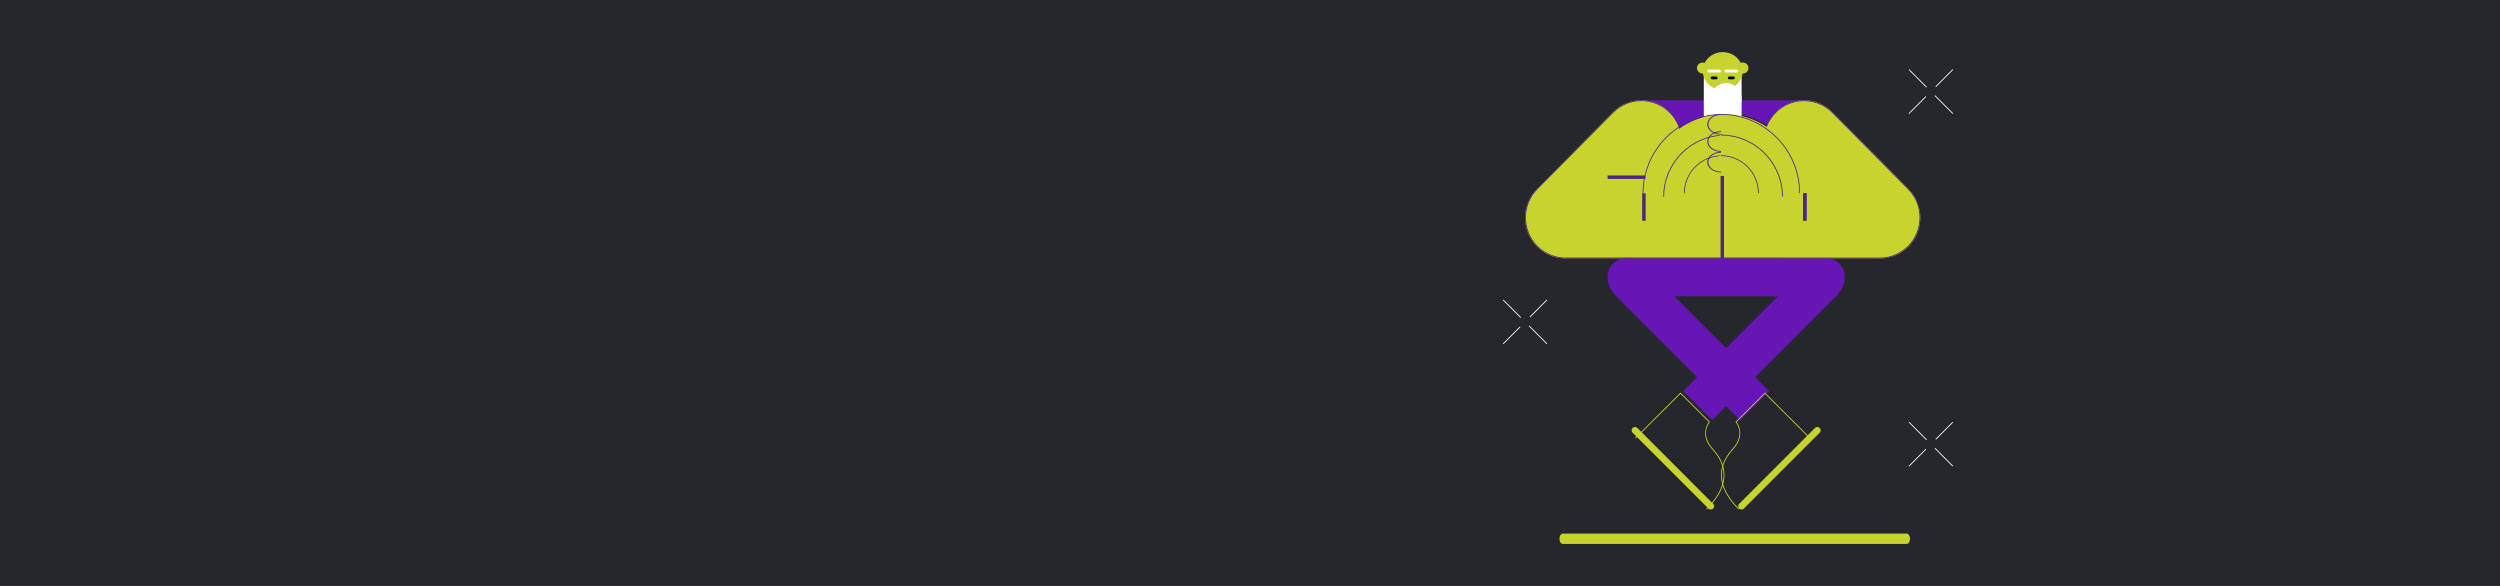 <?xml version="1.0" encoding="utf-8"?>
<svg viewBox="0 0 1280 300" width="1280" height="300" fill="none" xmlns="http://www.w3.org/2000/svg">
  <path d="M 0 0 L 1280 0 L 1280 300 L 0 300 L 0 0 Z" fill="#26272c"/>
  <path d="M 837.153 98.87 L 839.802 51.325 L 926.905 51.325 C 926.905 51.325 923.318 98.605 923.583 98.87 C 923.583 76.149 905.171 57.73 882.457 57.73" fill="#6516b5" style=""/>
  <path d="M 891.708 40.765 L 891.708 58.364 C 891.708 64.18 887.352 68.936 882.029 68.936 C 876.705 68.936 872.35 64.178 872.35 58.364 L 872.35 40.765 C 872.35 34.949 876.705 30.194 882.029 30.194 C 887.352 30.194 891.708 34.951 891.708 40.765 Z" fill="#fff" style=""/>
  <path d="M 892.247 32.013 C 891.896 32.013 891.559 32.074 891.25 32.179 C 889.603 28.922 886.094 26.673 882.029 26.673 C 877.963 26.673 874.454 28.922 872.807 32.179 C 872.486 32.07 872.15 32.015 871.811 32.013 C 870.164 32.013 868.83 33.278 868.83 34.839 C 868.83 36.398 870.164 37.663 871.811 37.663 L 871.905 37.66 C 872.578 42.393 876.849 46.043 882.029 46.043 C 887.206 46.043 891.482 42.393 892.153 37.66 L 892.247 37.663 C 893.893 37.663 895.227 36.398 895.227 34.839 C 895.227 33.278 893.893 32.013 892.247 32.013" fill="#c7d42f" style=""/>
  <path d="M 878.622 40.616 L 876.637 40.616 C 876.437 40.619 876.244 40.544 876.1 40.407 C 875.957 40.268 875.874 40.079 875.869 39.88 C 875.869 39.473 876.212 39.143 876.637 39.143 L 878.622 39.143 C 879.044 39.143 879.388 39.473 879.388 39.88 C 879.387 39.979 879.365 40.076 879.326 40.166 C 879.286 40.257 879.229 40.339 879.157 40.407 C 879.086 40.475 879.002 40.529 878.91 40.565 C 878.818 40.6 878.72 40.618 878.622 40.616 Z M 887.421 40.616 L 885.435 40.616 C 885.237 40.619 885.043 40.544 884.9 40.407 C 884.756 40.268 884.673 40.079 884.668 39.88 C 884.668 39.473 885.012 39.143 885.435 39.143 L 887.421 39.143 C 887.843 39.143 888.188 39.473 888.188 39.88 C 888.185 39.979 888.165 40.076 888.125 40.166 C 888.085 40.257 888.028 40.339 887.957 40.407 C 887.885 40.475 887.802 40.529 887.709 40.565 C 887.618 40.6 887.52 40.618 887.421 40.616 Z" fill="#000" style=""/>
  <path d="M 880.522 37.094 L 874.735 37.094 C 874.389 37.094 874.11 36.764 874.11 36.357 C 874.11 35.952 874.391 35.622 874.735 35.622 L 880.522 35.622 C 880.869 35.622 881.148 35.952 881.148 36.357 C 881.148 36.764 880.867 37.094 880.522 37.094 Z M 889.321 37.094 L 883.536 37.094 C 883.188 37.094 882.909 36.764 882.909 36.357 C 882.909 35.952 883.19 35.622 883.536 35.622 L 889.321 35.622 C 889.668 35.622 889.948 35.952 889.948 36.357 C 889.948 36.764 889.667 37.094 889.321 37.094 Z" fill="#fff" style=""/>
  <path d="M 883.789 46.707 C 885.847 46.707 887.526 48.383 887.526 50.445 C 887.524 51.436 887.131 52.386 886.429 53.088 C 885.729 53.789 884.779 54.182 883.789 54.183 C 882.798 54.182 881.848 53.789 881.147 53.088 C 880.446 52.386 880.052 51.436 880.051 50.445 C 880.051 48.383 881.728 46.707 883.789 46.707 M 883.789 42.521 C 881.688 42.521 879.674 43.356 878.189 44.842 C 876.703 46.328 875.869 48.344 875.869 50.445 C 875.869 52.547 876.703 54.562 878.189 56.049 C 879.674 57.534 881.688 58.369 883.789 58.369 C 885.889 58.369 887.903 57.534 889.389 56.049 C 890.873 54.562 891.708 52.547 891.708 50.445 C 891.708 48.344 890.873 46.328 889.389 44.842 C 887.903 43.356 885.889 42.521 883.789 42.521" fill="#fefdff" style=""/>
  <path d="M 923.383 89.851 L 942.743 89.851 L 942.743 91.612 L 923.383 91.612 L 923.383 89.851 Z" fill="#4e2582" style=""/>
  <path d="M 909.152 86.896 C 901.105 78.761 901.105 65.566 909.152 57.429 C 911.053 55.495 913.325 53.961 915.825 52.913 C 918.324 51.866 921.009 51.326 923.722 51.326 C 926.436 51.326 929.116 51.866 931.62 52.913 C 934.12 53.961 936.388 55.495 938.293 57.429 L 977.183 96.757 C 985.23 104.892 985.23 118.087 977.183 126.224 C 973.472 129.999 968.44 132.184 963.148 132.321 L 802.912 132.275 C 799.959 132.49 796.997 132.058 794.228 131.015 C 791.459 129.97 788.95 128.335 786.875 126.224 C 778.827 118.089 778.827 104.894 786.875 96.757 L 825.766 57.429 C 827.67 55.495 829.938 53.961 832.439 52.913 C 834.941 51.865 837.625 51.325 840.336 51.325 C 843.048 51.325 845.733 51.865 848.233 52.913 C 850.735 53.961 853.003 55.495 854.906 57.429 C 862.954 65.566 862.954 78.759 854.906 86.896" fill="#c7d42f" style=""/>
  <path d="M 801.599 132.328 C 798.867 132.326 796.164 131.784 793.644 130.73 C 791.124 129.678 788.837 128.136 786.915 126.195 C 778.812 118.03 778.812 104.744 786.915 96.578 L 825.728 57.459 C 827.647 55.511 829.934 53.966 832.457 52.912 C 834.98 51.86 837.688 51.32 840.421 51.325 C 845.97 51.325 851.187 53.504 855.112 57.459 C 863.214 65.624 863.214 78.91 855.112 87.076 L 854.811 86.772 C 862.746 78.773 862.746 65.76 854.811 57.764 C 852.932 55.856 850.691 54.342 848.22 53.31 C 845.749 52.279 843.098 51.75 840.421 51.755 C 834.982 51.755 829.874 53.89 826.029 57.764 L 787.215 96.88 C 779.281 104.879 779.281 117.892 787.215 125.888 C 789.271 127.965 791.75 129.572 794.485 130.6 C 797.219 131.628 800.143 132.053 803.055 131.844 L 962.986 131.889 C 968.207 131.758 973.174 129.607 976.84 125.888 C 984.775 117.892 984.775 104.879 976.84 96.88 L 938.028 57.764 C 930.092 49.766 917.181 49.766 909.246 57.764 C 907.35 59.67 905.844 61.932 904.823 64.421 C 903.801 66.91 903.275 69.576 903.285 72.267 C 903.285 77.747 905.403 82.897 909.246 86.772 L 908.948 87.076 C 907.007 85.13 905.473 82.82 904.428 80.279 C 903.382 77.737 902.849 75.014 902.857 72.267 C 902.849 69.52 903.382 66.797 904.428 64.256 C 905.473 61.715 907.011 59.405 908.948 57.459 C 917.046 49.294 930.227 49.294 938.329 57.459 L 977.142 96.578 C 985.245 104.744 985.245 118.03 977.142 126.195 C 973.393 129.992 968.324 132.187 962.99 132.321 L 803.072 132.275 C 802.579 132.31 802.089 132.328 801.599 132.328 Z" fill="#4e2582" style=""/>
  <path d="M 842.455 116.732 L 842.455 98.467 L 842.432 99.638 C 842.432 76.847 860.801 58.37 883.461 58.37 L 883.059 58.37 C 883.735 58.372 884.403 58.507 885.027 58.767 C 885.649 59.027 886.216 59.408 886.692 59.887 C 887.168 60.366 887.545 60.934 887.802 61.56 C 888.059 62.184 888.19 62.854 888.188 63.529 C 888.191 64.894 887.653 66.204 886.691 67.171 C 885.73 68.138 884.423 68.684 883.059 68.687 L 883.059 68.729 C 883.735 68.731 884.403 68.866 885.027 69.126 C 885.65 69.387 886.216 69.767 886.692 70.247 C 887.169 70.725 887.545 71.294 887.803 71.919 C 888.059 72.544 888.19 73.213 888.188 73.889 C 888.191 75.253 887.653 76.564 886.691 77.53 C 885.73 78.497 884.423 79.042 883.059 79.047 L 883.059 79.156 C 883.735 79.158 884.403 79.292 885.027 79.553 C 885.65 79.812 886.216 80.193 886.692 80.672 C 887.169 81.152 887.545 81.72 887.803 82.345 C 888.059 82.97 888.19 83.639 888.188 84.316 C 888.191 85.679 887.653 86.989 886.691 87.957 C 885.73 88.924 884.423 89.469 883.059 89.473 L 883.076 89.489 L 883.076 130.567" fill="#c7d42f" style=""/>
  <g fill="#4e2582" style="" transform="matrix(0.465, 0, 0, 0.465, 436.332, 10.877)">
    <path d="m869.841 189.399h3.788v30.322h-3.788zm46.776 0h-.86c0-22.987 18.694-41.692 41.667-41.692v.86c-22.5 0-40.807 18.318-40.807 40.832z"/>
    <path d="m893.97 193.189h-.94c0-37.618 30.587-68.224 68.182-68.224v.94c-37.076 0-67.242 30.185-67.242 67.284z"/>
    <path d="m871.205 189.399h-.902c0-48.067 39.084-87.174 87.121-87.174v.902c-47.537 0-86.219 38.705-86.219 86.272zm86.219-64.433v-.91c7.69 0 13.94-4.692 13.94-10.461 0-5.768-6.25-10.461-13.94-10.461v-.909c8.356 0 15.152 5.101 15.152 11.37s-6.796 11.371-15.152 11.371z"/>
    <path d="m957.424 143.917v-.91c7.69 0 13.94-4.692 13.94-10.461 0-5.768-6.25-10.461-13.94-10.461v-.909c8.356 0 15.152 5.101 15.152 11.37s-6.796 11.371-15.152 11.371zm0 22.741v-.909c7.69 0 13.94-4.693 13.94-10.461 0-5.769-6.25-10.461-13.94-10.461v-.91c8.356 0 15.152 5.102 15.152 11.371s-6.796 11.37-15.152 11.37z"/>
  </g>
  <path d="M 923.36 116.732 L 923.36 98.467 L 923.383 99.638 C 923.383 76.847 905.017 58.37 882.356 58.37 L 882.757 58.37 C 882.082 58.372 881.414 58.507 880.791 58.767 C 880.167 59.027 879.602 59.408 879.126 59.887 C 878.649 60.366 878.272 60.934 878.015 61.56 C 877.759 62.184 877.628 62.854 877.629 63.529 C 877.626 64.894 878.164 66.204 879.126 67.171 C 880.088 68.138 881.394 68.684 882.757 68.687 L 882.757 68.729 C 882.082 68.731 881.413 68.866 880.791 69.126 C 880.167 69.387 879.601 69.767 879.125 70.247 C 878.648 70.725 878.271 71.294 878.015 71.919 C 877.758 72.544 877.627 73.213 877.629 73.889 C 877.626 75.253 878.164 76.564 879.126 77.53 C 880.088 78.497 881.394 79.042 882.757 79.047 L 882.757 79.156 C 882.082 79.158 881.413 79.292 880.791 79.553 C 880.167 79.812 879.601 80.193 879.125 80.672 C 878.648 81.152 878.271 81.72 878.015 82.345 C 877.758 82.97 877.627 83.639 877.629 84.316 C 877.626 85.679 878.164 86.989 879.126 87.957 C 880.088 88.924 881.394 89.469 882.757 89.473 L 882.742 89.489 L 882.742 130.567" fill="#c7d42f" style=""/>
  <path d="M 923.17 98.871 L 924.931 98.871 L 924.931 112.959 L 923.17 112.959 L 923.17 98.871 Z M 880.934 90.066 L 882.694 90.066 L 882.694 132.328 L 880.934 132.328 L 880.934 90.066 Z M 900.507 98.871 L 900.108 98.871 C 900.108 88.411 891.602 79.9 881.149 79.9 L 881.149 79.501 C 891.822 79.501 900.507 88.191 900.507 98.871 Z" fill="#4e2582" style=""/>
  <path d="M 912.828 100.632 L 912.391 100.632 C 912.391 83.396 898.374 69.372 881.148 69.372 L 881.148 68.936 C 898.616 68.936 912.828 83.156 912.828 100.632 Z M 881.148 68.936 C 877.266 68.936 874.11 66.566 874.11 63.652 C 874.11 60.74 877.266 58.37 881.148 58.37 L 881.148 58.793 C 877.576 58.793 874.673 60.972 874.673 63.652 C 874.673 66.332 877.576 68.512 881.148 68.512 L 881.148 68.936 Z" fill="#4e2582" style=""/>
  <path d="M 881.148 77.74 C 877.266 77.74 874.11 75.369 874.11 72.457 C 874.11 69.545 877.266 67.175 881.148 67.175 L 881.148 67.597 C 877.576 67.597 874.673 69.777 874.673 72.457 C 874.673 75.137 877.576 77.317 881.148 77.317 L 881.148 77.74 Z M 881.148 88.306 C 877.266 88.306 874.11 85.936 874.11 83.024 C 874.11 80.11 877.266 77.74 881.148 77.74 L 881.148 78.163 C 877.576 78.163 874.673 80.342 874.673 83.024 C 874.673 85.703 877.576 87.883 881.148 87.883 L 881.148 88.306 Z M 923.17 98.871 L 924.931 98.871 L 924.931 112.959 L 923.17 112.959 L 923.17 98.871 Z M 921.627 98.871 L 921.205 98.871 C 921.205 76.771 903.238 58.789 881.148 58.789 L 881.148 58.37 C 903.465 58.37 921.627 76.539 921.627 98.871 Z M 823.074 89.852 L 842.432 89.852 L 842.432 91.613 L 823.074 91.613 L 823.074 89.852 Z" fill="#4e2582" style=""/>
  <path d="M 831.873 132.328 L 933.943 132.328 L 933.943 151.698 L 831.873 151.698 L 831.873 132.328 Z" fill="#6516b5" style=""/>
  <path d="M 861.79 200.226 L 925.488 136.489 C 930.399 131.576 937.706 130.919 941.81 135.025 C 945.907 139.13 945.256 146.441 940.346 151.355 L 876.647 215.091 L 861.79 200.226 Z" fill="#6516b5" style=""/>
  <path d="M 873.907 260.875 L 873.597 260.567 C 880.379 253.802 883.298 247.114 882.27 240.686 C 881.42 235.381 878.039 231.59 876.596 229.97 C 870.348 222.962 874.15 217.101 874.914 216.07 L 860.426 201.62 L 837.46 224.526 L 837.153 224.218 L 860.426 201.003 L 875.502 216.038 L 875.371 216.193 C 875.16 216.439 870.328 222.283 876.924 229.679 C 878.391 231.327 881.833 235.187 882.701 240.618 C 883.753 247.191 880.795 254.006 873.907 260.875 Z" fill="#c7d42f" style=""/>
  <path d="M 875.922 260.875 C 875.698 260.875 875.476 260.831 875.269 260.747 C 875.061 260.66 874.873 260.534 874.714 260.376 L 835.893 221.529 C 835.735 221.371 835.608 221.183 835.522 220.975 C 835.437 220.768 835.393 220.546 835.393 220.322 C 835.393 220.097 835.437 219.875 835.522 219.669 C 835.608 219.461 835.735 219.273 835.893 219.114 C 836.051 218.955 836.239 218.829 836.446 218.744 C 836.654 218.658 836.876 218.614 837.101 218.614 C 837.324 218.614 837.546 218.658 837.754 218.744 C 837.961 218.829 838.149 218.955 838.307 219.114 L 877.13 257.96 C 877.368 258.199 877.531 258.503 877.597 258.834 C 877.663 259.165 877.629 259.51 877.499 259.822 C 877.37 260.133 877.152 260.4 876.87 260.588 C 876.59 260.775 876.26 260.875 875.922 260.875 Z" fill="#c7d42f" style=""/>
  <path d="M 905.784 200.226 L 842.089 136.489 C 837.179 131.576 829.873 130.919 825.769 135.025 C 821.668 139.13 822.321 146.441 827.232 151.355 L 890.93 215.091 L 905.784 200.226 Z" fill="#6516b5" style=""/>
  <path d="M 890.15 260.875 C 883.263 254.007 880.303 247.191 881.356 240.618 C 882.224 235.187 885.666 231.327 887.134 229.679 C 893.729 222.283 888.896 216.436 888.686 216.193 L 888.556 216.038 L 903.628 201.003 L 926.905 224.218 L 926.593 224.526 L 903.628 201.62 L 889.143 216.07 C 889.908 217.101 893.708 222.962 887.462 229.97 C 886.019 231.59 882.637 235.381 881.788 240.686 C 880.76 247.114 883.678 253.802 890.46 260.567 L 890.15 260.875 Z" fill="#c7d42f" style=""/>
  <path d="M 891.655 260.875 C 891.318 260.875 890.988 260.775 890.706 260.588 C 890.426 260.4 890.207 260.133 890.078 259.822 C 889.948 259.51 889.914 259.165 889.98 258.834 C 890.046 258.503 890.209 258.199 890.448 257.96 L 929.27 219.114 C 929.427 218.955 929.618 218.829 929.822 218.744 C 930.031 218.658 930.254 218.614 930.478 218.614 C 930.701 218.614 930.923 218.658 931.128 218.744 C 931.337 218.829 931.528 218.955 931.685 219.114 C 931.844 219.273 931.969 219.461 932.053 219.669 C 932.141 219.875 932.182 220.097 932.182 220.322 C 932.182 220.546 932.141 220.768 932.053 220.975 C 931.969 221.183 931.844 221.371 931.685 221.529 L 892.862 260.376 C 892.704 260.534 892.516 260.661 892.308 260.747 C 892.102 260.833 891.88 260.877 891.655 260.875 Z M 976.231 278.485 L 800.143 278.485 C 799.201 278.485 798.436 277.301 798.436 275.843 C 798.436 274.386 799.201 273.203 800.143 273.203 L 976.231 273.203 C 977.175 273.203 977.941 274.386 977.941 275.843 C 977.941 277.301 977.175 278.485 976.231 278.485 Z" fill="#c7d42f" style=""/>
  <path d="M 977.541 35.451 L 986.55 44.492 L 986.243 44.795 L 977.239 35.756 L 977.541 35.451 Z M 990.838 48.794 L 1000 57.989 L 999.698 58.294 L 990.536 49.098 L 990.838 48.794 Z M 985.909 49.288 L 986.21 49.593 L 977.541 58.292 L 977.239 57.989 L 985.909 49.288 Z M 999.698 35.451 L 1000 35.754 L 991.256 44.529 L 990.955 44.226 L 999.698 35.451 Z M 977.541 215.99 L 986.546 225.029 L 986.243 225.333 L 977.239 216.292 L 977.541 215.99 Z M 990.838 229.33 L 1000 238.526 L 999.698 238.832 L 990.531 229.637 L 990.838 229.33 Z M 985.909 229.827 L 986.21 230.132 L 977.541 238.831 L 977.239 238.528 L 985.909 229.827 Z M 999.698 215.99 L 1000 216.292 L 991.256 225.067 L 990.955 224.764 L 999.698 215.99 Z M 769.755 153.378 L 778.762 162.42 L 778.457 162.722 L 769.452 153.681 L 769.755 153.378 Z M 783.051 166.721 L 792.214 175.915 L 791.909 176.221 L 782.745 167.025 L 783.051 166.721 Z M 778.119 167.216 L 778.422 167.52 L 769.752 176.219 L 769.45 175.917 L 778.119 167.216 Z M 791.907 153.378 L 792.212 153.681 L 783.467 162.456 L 783.165 162.153 L 791.907 153.378 Z" fill="#fff" style=""/>
</svg>